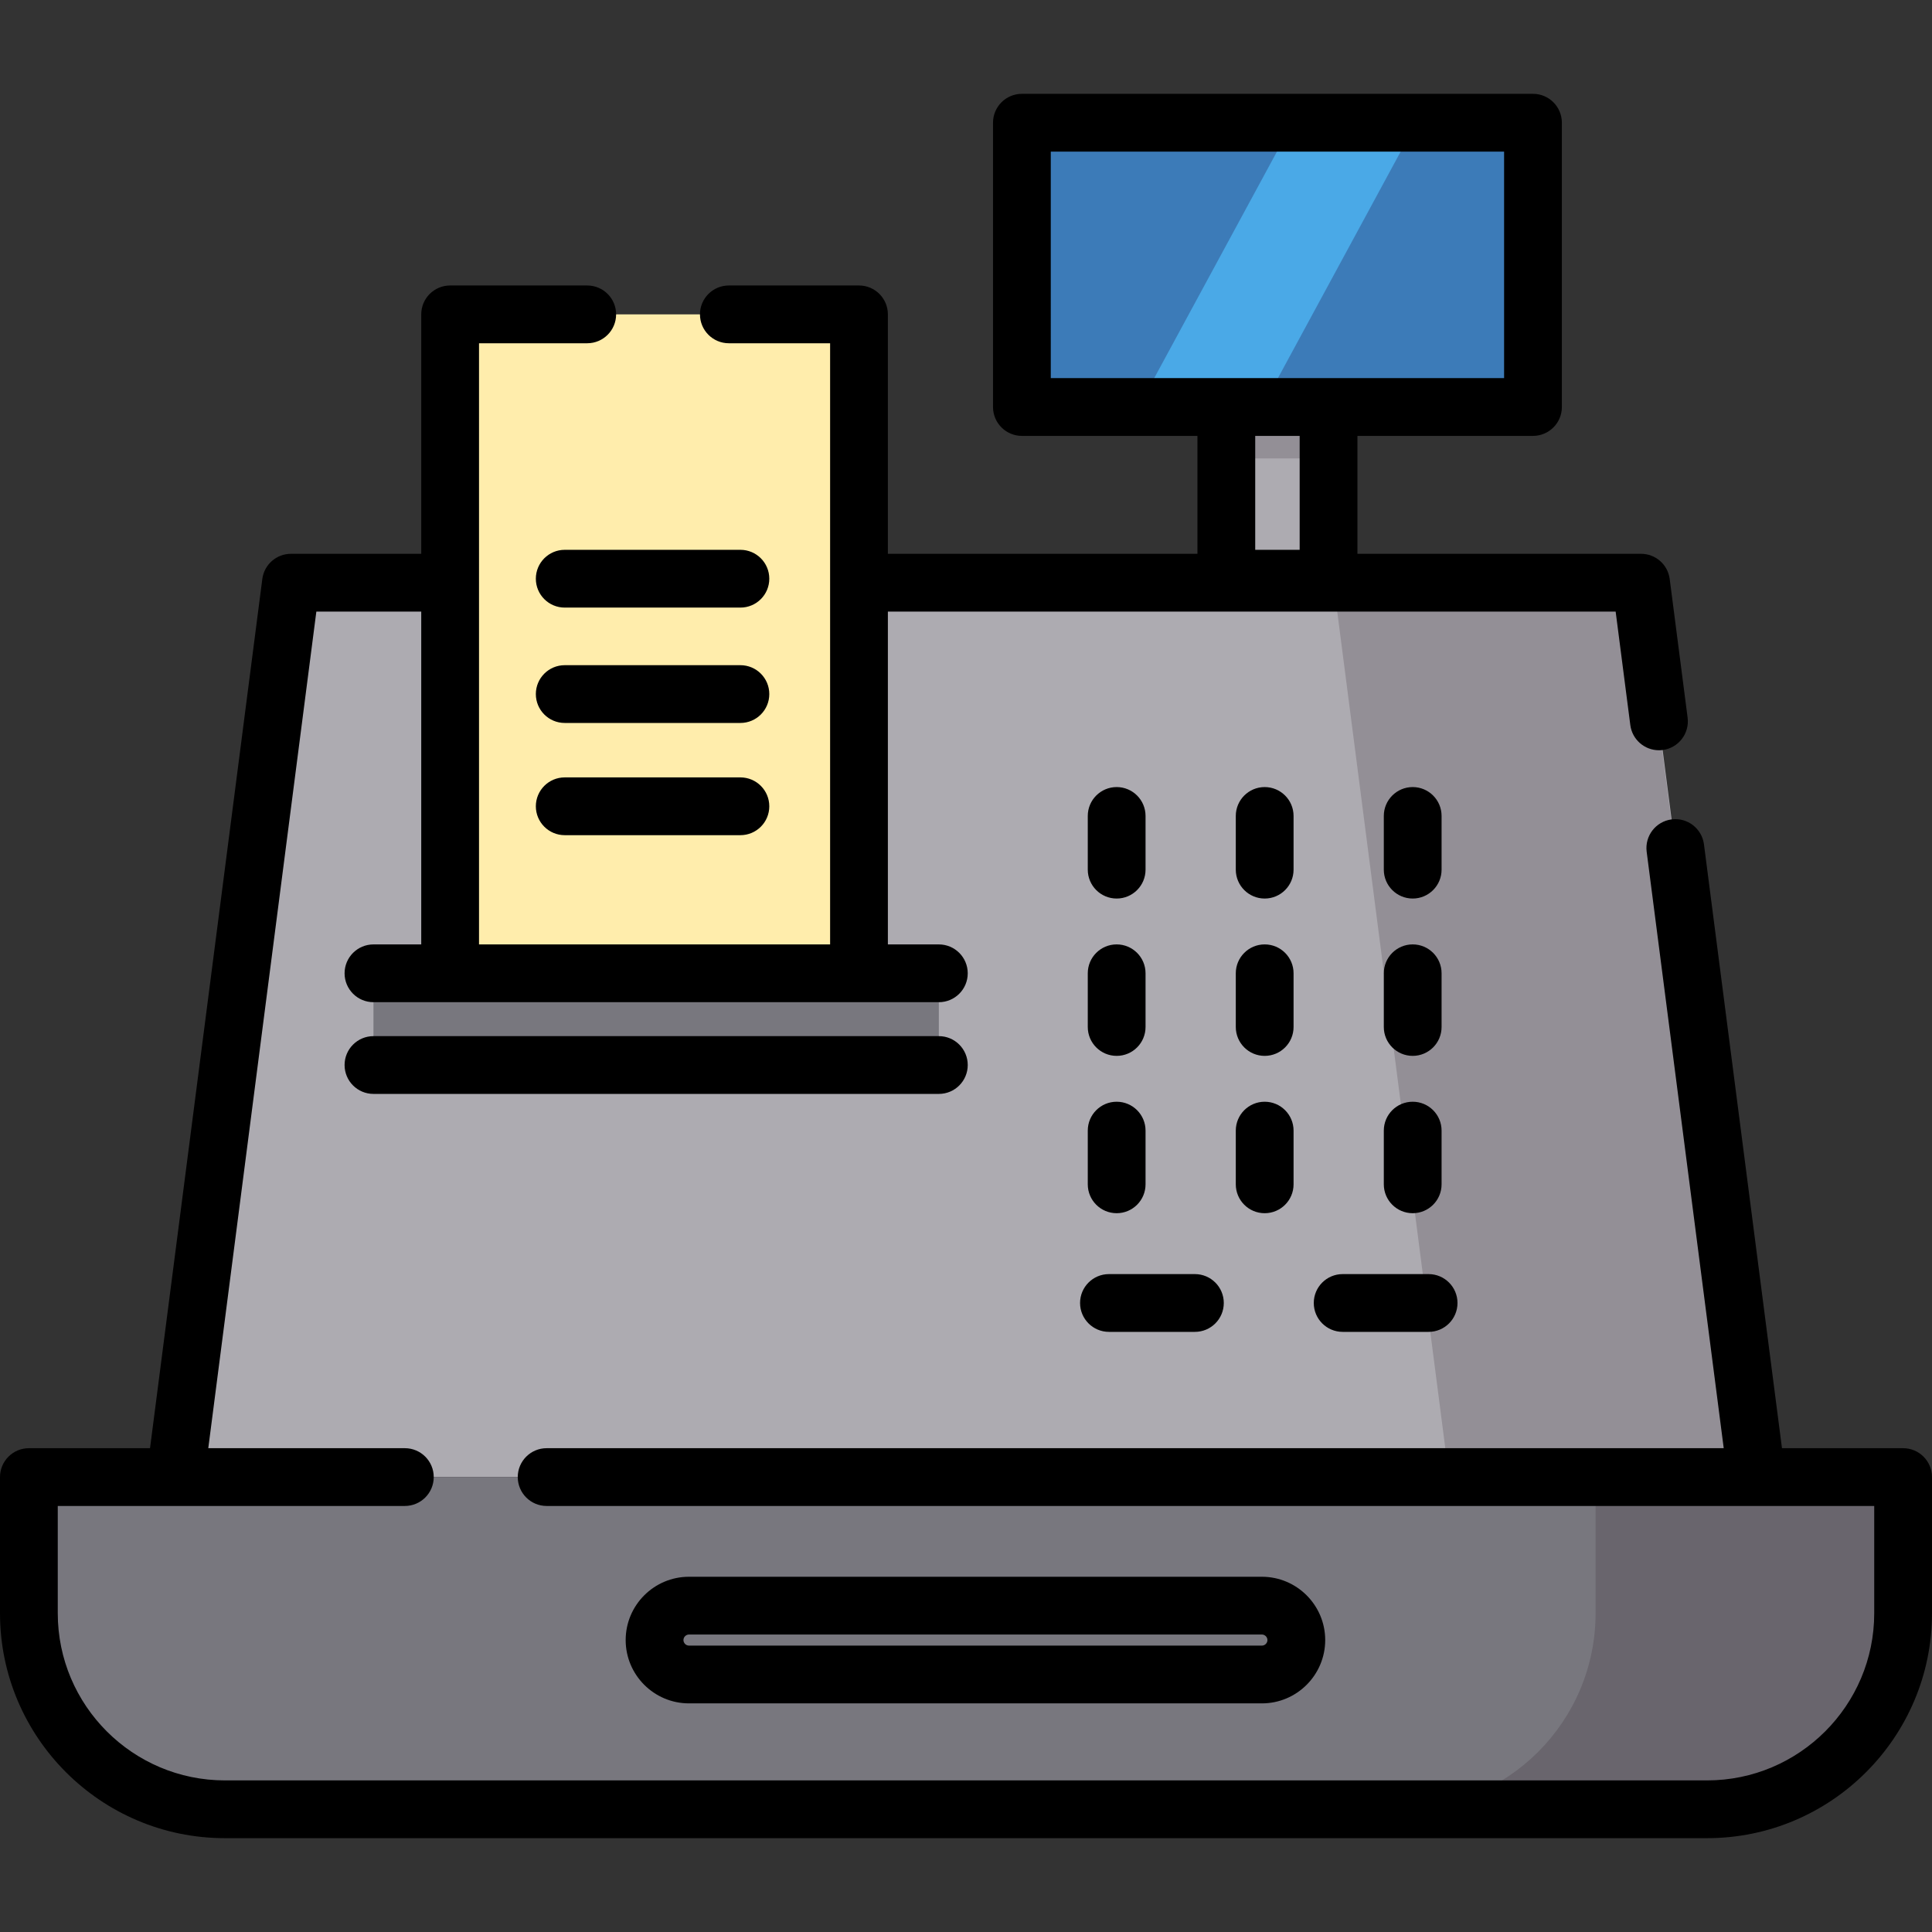 <?xml version="1.0" encoding="iso-8859-1"?>
<!-- Generator: Adobe Illustrator 19.0.0, SVG Export Plug-In . SVG Version: 6.00 Build 0)  -->
<svg xmlns="http://www.w3.org/2000/svg" xmlns:xlink="http://www.w3.org/1999/xlink" version="1.1" id="Layer_1" x="0px" y="0px" viewBox="0 0 512 512" style="enable-background:new 0 0 512 512;" xml:space="preserve">
<rect x="0" y="0" width="512" height="512" fill="#333333" stroke="none"/>
<g>
	<rect x="324.992" y="95.592" style="fill:#ADABB1;" width="27.089" height="68.975"/>
	<polygon style="fill:#ADABB1;" points="46.489,391.442 77.108,154.418 119.289,154.418 227.641,154.418 434.893,154.418    439.64,191.169 443.977,224.74 465.512,391.442  "/>
</g>
<polygon style="fill:#FFEDAC;" points="193.155,83.311 227.642,83.311 227.642,257.935 119.289,257.935 119.289,83.311   155.62,83.311 "/>
<rect x="98.971" y="257.935" style="fill:#78777E;" width="149.83" height="24.306"/>
<rect x="270.816" y="32.521" style="fill:#3C7BB8;" width="135.439" height="75.339"/>
<path style="fill:#78777E;" d="M144.866,391.442h359.48v36.082c0,28.694-23.261,51.956-51.956,51.956H59.609  c-28.694,0-51.956-23.261-51.956-51.956v-36.082h99.637H144.866z"/>
<g>
	<path style="opacity:0.2;fill:#2D2128;enable-background:new    ;" d="M465.374,391.442L443.84,224.741l-4.337-33.572l-4.747-36.75   h-81.363l4.747,36.75l4.337,33.572l21.534,166.701h38.834v36.082c0,28.694-23.261,51.956-51.956,51.956h81.363   c28.694,0,51.956-23.261,51.956-51.956v-36.082H465.374z"/>
	<rect x="324.992" y="107.473" style="opacity:0.2;fill:#2D2128;enable-background:new    ;" width="27.089" height="14.017"/>
</g>
<polygon style="fill:#4AA9E7;" points="334.515,107.86 301.73,107.86 342.556,32.521 375.341,32.521 "/>
<path d="M248.805,274.587H98.973c-4.229,0-7.655,3.427-7.655,7.655s3.426,7.655,7.655,7.655h149.833  c4.229,0,7.655-3.427,7.655-7.655S253.034,274.587,248.805,274.587z"/>
<path d="M504.345,383.787h-32.104l-20.673-160.028c-0.542-4.193-4.386-7.161-8.572-6.611c-4.193,0.541-7.153,4.38-6.612,8.572  l20.42,158.066H144.866c-4.229,0-7.655,3.427-7.655,7.655s3.426,7.655,7.655,7.655H465.48c0.007,0,0.014,0.001,0.021,0.001  c0.005,0,0.01-0.001,0.015-0.001h31.173v28.427c0,24.428-19.873,44.301-44.3,44.301H59.609c-24.427,0-44.3-19.873-44.3-44.301  v-28.427h31.173c0.005,0,0.01,0.001,0.015,0.001c0.007,0,0.014-0.001,0.021-0.001h60.771c4.229,0,7.655-3.427,7.655-7.655  s-3.426-7.655-7.655-7.655H55.196l28.641-221.713h27.796v88.208h-12.66c-4.229,0-7.655,3.427-7.655,7.655  c0,4.227,3.426,7.655,7.655,7.655h20.316h108.353h21.163c4.229,0,7.655-3.427,7.655-7.655c0-4.227-3.426-7.655-7.655-7.655h-13.508  v-88.208h192.866l3.886,30.076c0.499,3.86,3.792,6.675,7.582,6.675c0.327,0,0.658-0.021,0.991-0.064  c4.193-0.541,7.153-4.38,6.612-8.572l-4.747-36.75c-0.493-3.817-3.744-6.674-7.592-6.674h-75.161v-31.249h46.522  c4.229,0,7.655-3.427,7.655-7.655V32.521c0-4.227-3.426-7.655-7.655-7.655H270.814c-4.229,0-7.655,3.427-7.655,7.655v75.339  c0,4.227,3.426,7.655,7.655,7.655h46.522v31.249h-82.039V83.311c0-4.227-3.426-7.655-7.655-7.655h-34.487  c-4.229,0-7.655,3.427-7.655,7.655c0,4.227,3.426,7.655,7.655,7.655h26.833v63.433c0,0.006-0.001,0.013-0.001,0.019  s0.001,0.013,0.001,0.019v95.843h-93.043V90.966h28.676c4.229,0,7.655-3.427,7.655-7.655c0-4.227-3.426-7.655-7.655-7.655h-36.331  c-4.229,0-7.655,3.427-7.655,7.655v63.452H77.108c-3.849,0-7.099,2.857-7.592,6.674l-29.758,230.35H7.655  c-4.229,0-7.655,3.427-7.655,7.655v36.082c0,32.87,26.741,59.61,59.609,59.61h392.781c32.869,0,59.609-26.741,59.609-59.61v-36.082  C512,387.214,508.574,383.787,504.345,383.787z M278.469,40.176h120.132v60.03h-46.522h-27.089h-46.522V40.176z M344.424,115.515  v30.194h-11.779v-30.194H344.424z"/>
<path d="M196.216,176.281h-46.557c-4.229,0-7.655,3.427-7.655,7.655s3.426,7.655,7.655,7.655h46.557  c4.229,0,7.655-3.427,7.655-7.655S200.444,176.281,196.216,176.281z"/>
<path d="M196.216,145.708h-46.557c-4.229,0-7.655,3.427-7.655,7.655s3.426,7.655,7.655,7.655h46.557  c4.229,0,7.655-3.427,7.655-7.655S200.444,145.708,196.216,145.708z"/>
<path d="M196.216,206.019h-46.557c-4.229,0-7.655,3.427-7.655,7.655c0,4.227,3.426,7.655,7.655,7.655h46.557  c4.229,0,7.655-3.427,7.655-7.655C203.87,209.447,200.444,206.019,196.216,206.019z"/>
<path d="M295.926,238.122c4.229,0,7.655-3.427,7.655-7.655v-14.23c0-4.227-3.426-7.655-7.655-7.655s-7.655,3.427-7.655,7.655v14.23  C288.271,234.695,291.698,238.122,295.926,238.122z"/>
<path d="M342.808,216.237c0-4.227-3.426-7.655-7.655-7.655c-4.228,0-7.655,3.427-7.655,7.655v14.23c0,4.227,3.426,7.655,7.655,7.655  c4.229,0,7.655-3.427,7.655-7.655V216.237z"/>
<path d="M374.379,238.122c4.229,0,7.655-3.427,7.655-7.655v-14.23c0-4.227-3.426-7.655-7.655-7.655  c-4.228,0-7.655,3.427-7.655,7.655v14.23C366.724,234.695,370.151,238.122,374.379,238.122z"/>
<path d="M288.271,272.162c0,4.227,3.426,7.655,7.655,7.655s7.655-3.427,7.655-7.655v-14.23c0-4.227-3.426-7.655-7.655-7.655  s-7.655,3.427-7.655,7.655V272.162z"/>
<path d="M342.808,257.932c0-4.227-3.426-7.655-7.655-7.655c-4.228,0-7.655,3.427-7.655,7.655v14.23c0,4.227,3.426,7.655,7.655,7.655  c4.229,0,7.655-3.427,7.655-7.655V257.932z"/>
<path d="M366.724,272.162c0,4.227,3.426,7.655,7.655,7.655c4.229,0,7.655-3.427,7.655-7.655v-14.23c0-4.227-3.426-7.655-7.655-7.655  c-4.228,0-7.655,3.427-7.655,7.655V272.162z"/>
<path d="M288.271,313.856c0,4.227,3.426,7.655,7.655,7.655s7.655-3.427,7.655-7.655v-14.23c0-4.227-3.426-7.655-7.655-7.655  s-7.655,3.427-7.655,7.655V313.856z"/>
<path d="M293.885,352.959h22.777c4.229,0,7.655-3.427,7.655-7.655s-3.426-7.655-7.655-7.655h-22.777  c-4.229,0-7.655,3.427-7.655,7.655S289.657,352.959,293.885,352.959z"/>
<path d="M348.165,345.304c0,4.227,3.426,7.655,7.655,7.655h22.776c4.229,0,7.655-3.427,7.655-7.655s-3.426-7.655-7.655-7.655H355.82  C351.591,337.649,348.165,341.076,348.165,345.304z"/>
<path d="M335.153,291.971c-4.228,0-7.655,3.427-7.655,7.655v14.23c0,4.227,3.426,7.655,7.655,7.655c4.229,0,7.655-3.427,7.655-7.655  v-14.23C342.808,295.399,339.382,291.971,335.153,291.971z"/>
<path d="M366.724,313.856c0,4.227,3.426,7.655,7.655,7.655c4.229,0,7.655-3.427,7.655-7.655v-14.23c0-4.227-3.426-7.655-7.655-7.655  c-4.228,0-7.655,3.427-7.655,7.655V313.856z"/>
<path d="M334.417,451.412c9.25,0,16.777-7.527,16.777-16.777s-7.526-16.777-16.777-16.777h-151.83  c-9.25,0-16.777,7.526-16.777,16.777c0,9.251,7.526,16.777,16.777,16.777H334.417z M181.12,434.634c0-0.795,0.672-1.468,1.468-1.468  h151.83c0.795,0,1.468,0.673,1.468,1.468c0,0.796-0.672,1.468-1.468,1.468h-151.83C181.792,436.103,181.12,435.43,181.12,434.634z"/>
<g>
</g>
<g>
</g>
<g>
</g>
<g>
</g>
<g>
</g>
<g>
</g>
<g>
</g>
<g>
</g>
<g>
</g>
<g>
</g>
<g>
</g>
<g>
</g>
<g>
</g>
<g>
</g>
<g>
</g>
</svg>
